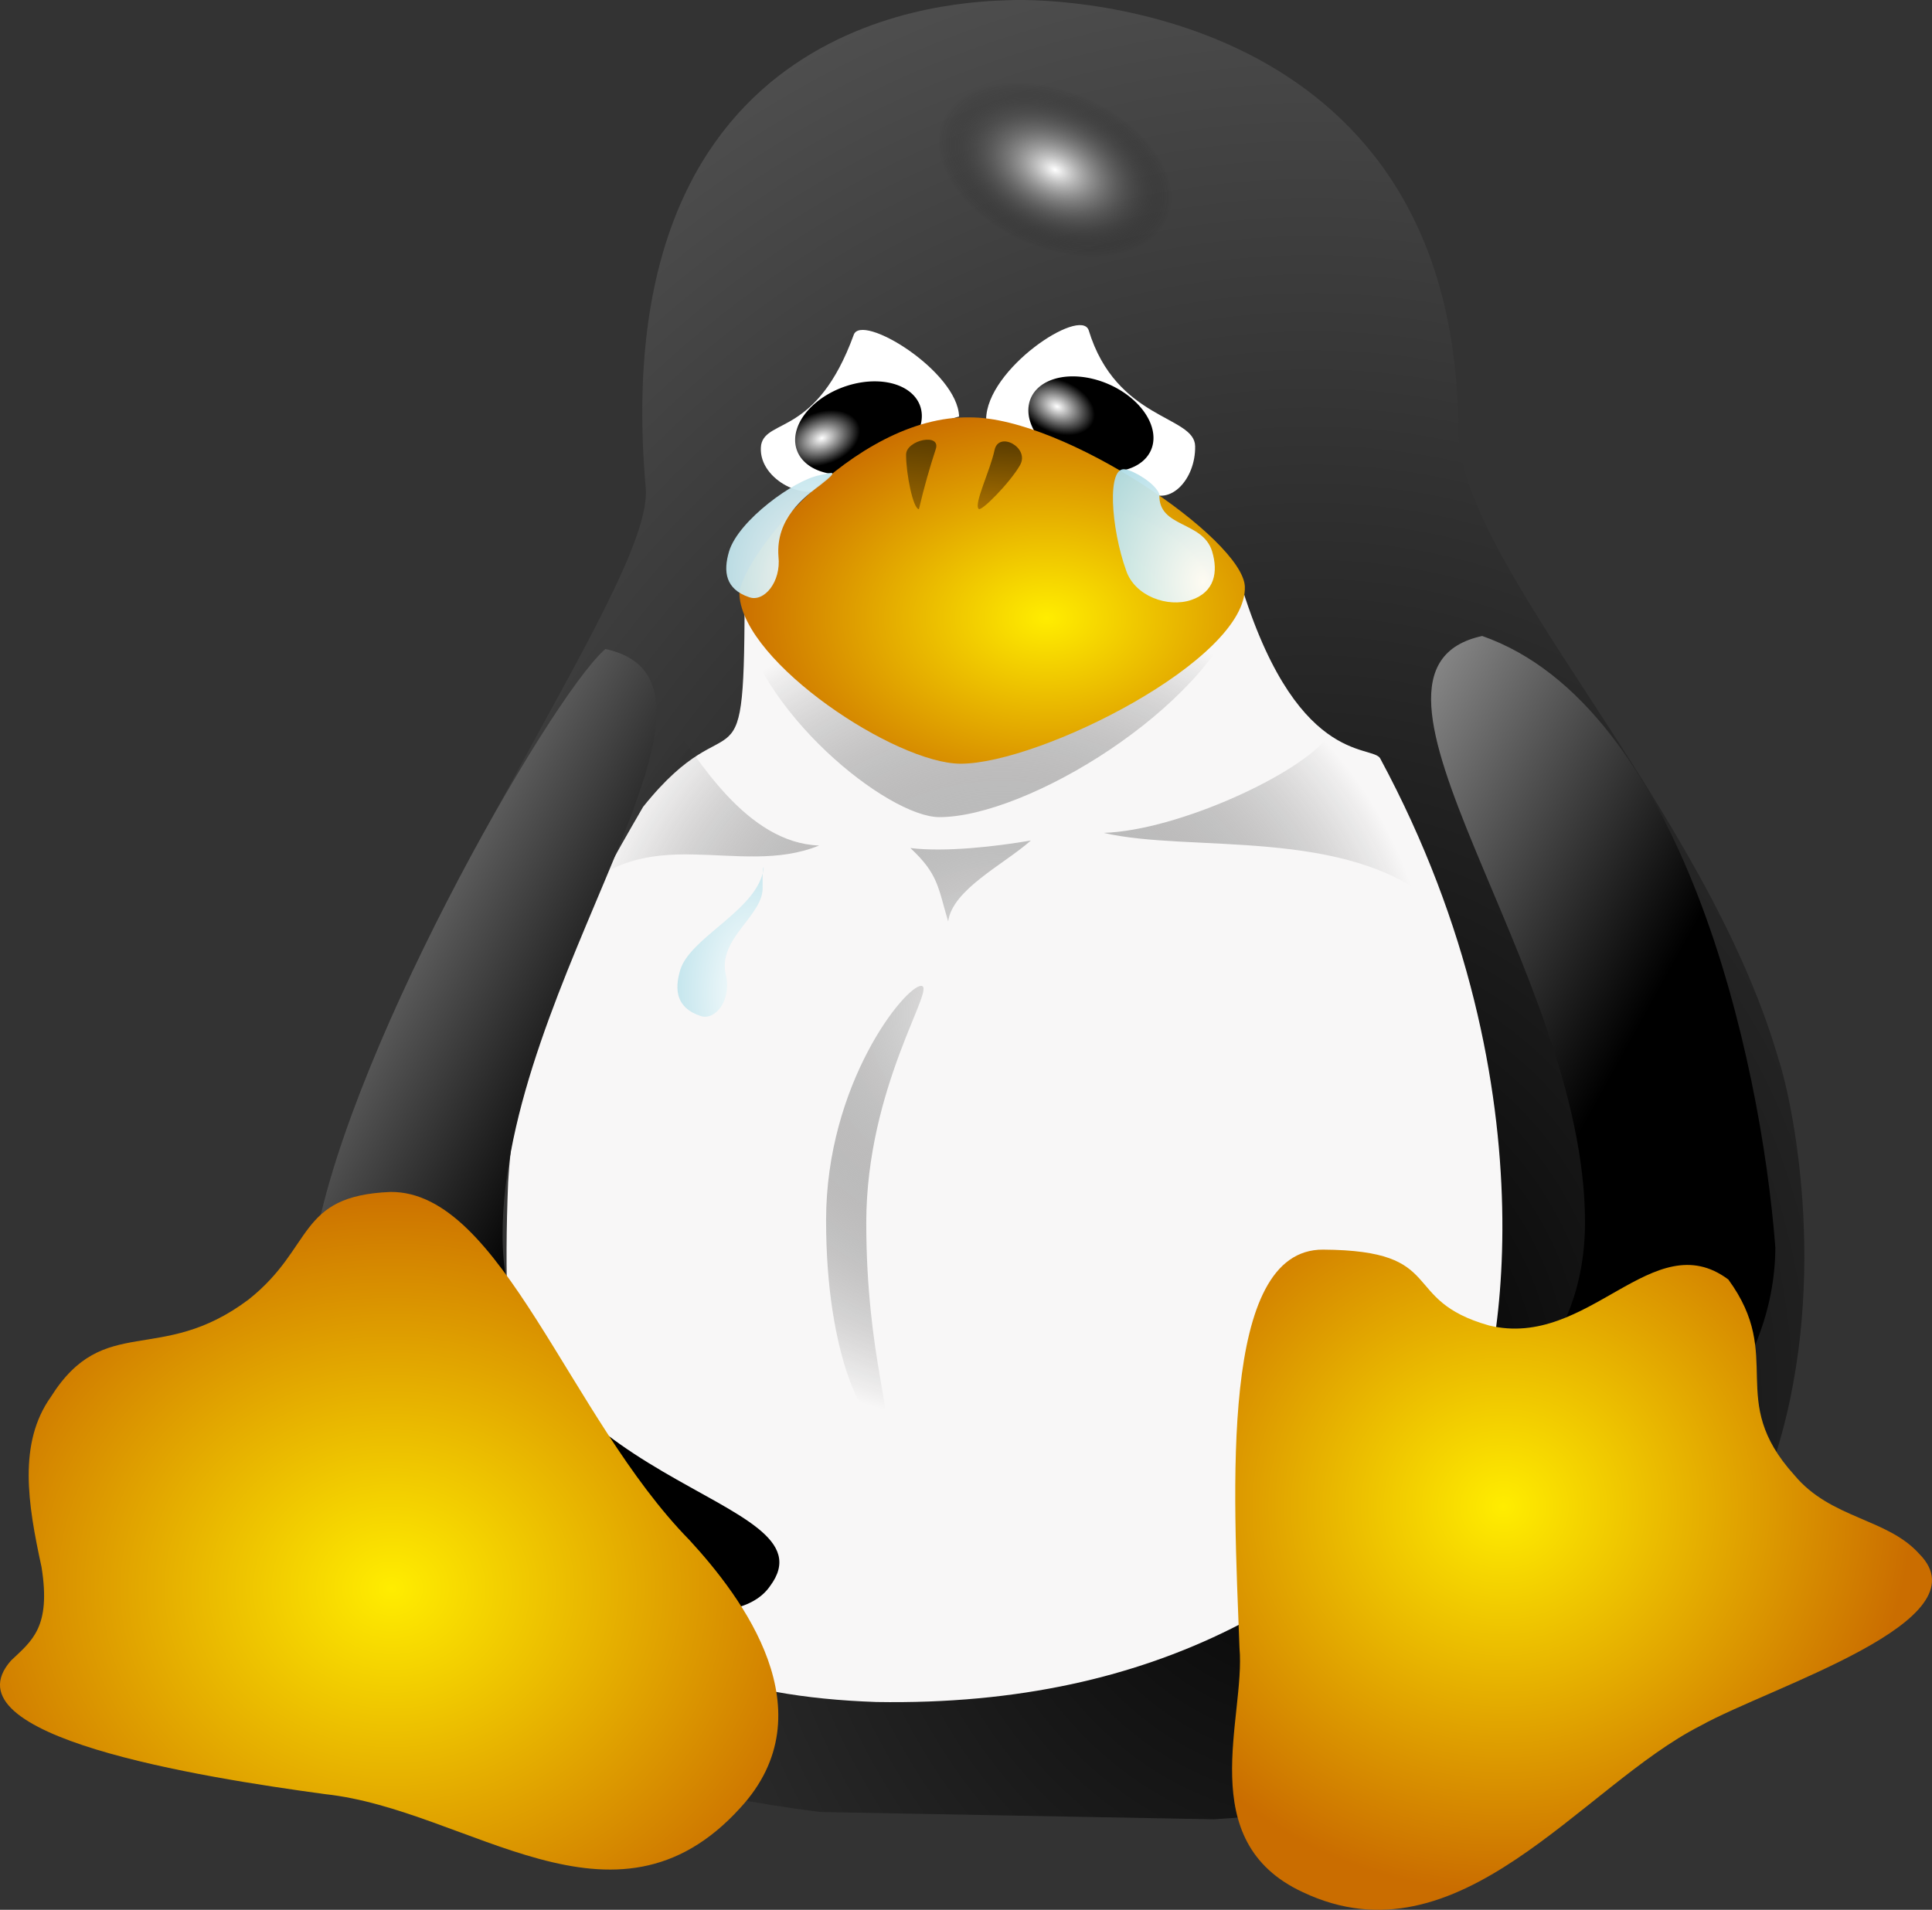 <?xml version="1.0" encoding="UTF-8" standalone="no"?>
<!-- Created with Sodipodi ("http://www.sodipodi.com/") -->
<svg
   xmlns:dc="http://purl.org/dc/elements/1.1/"
   xmlns:cc="http://web.resource.org/cc/"
   xmlns:rdf="http://www.w3.org/1999/02/22-rdf-syntax-ns#"
   xmlns:svg="http://www.w3.org/2000/svg"
   xmlns="http://www.w3.org/2000/svg"
   xmlns:xlink="http://www.w3.org/1999/xlink"
   xmlns:sodipodi="http://sodipodi.sourceforge.net/DTD/sodipodi-0.dtd"
   xmlns:inkscape="http://www.inkscape.org/namespaces/inkscape"
   id="svg602"
   sodipodi:version="0.32"
   width="470.607"
   height="465.289"
   xml:space="preserve"
   sodipodi:docbase="/home/franck/Dessins/Vectoriels/Animaux"
   sodipodi:docname="tux_snif.svg"
   inkscape:version="0.45"
   inkscape:output_extension="org.inkscape.output.svg.inkscape"
   sodipodi:modified="true"
   version="1.0"><rect width="100%" height="100%" fill="#333333" stroke="none"/><defs
     id="defs604"><linearGradient
       id="linearGradient863"><stop
         style="stop-color:#ffffff;stop-opacity:1;"
         offset="0"
         id="stop864" /><stop
         style="stop-color:#000000;stop-opacity:0;"
         offset="1"
         id="stop865" /></linearGradient><linearGradient
       id="linearGradient716"><stop
         style="stop-color:#ffffff;stop-opacity:1;"
         offset="0"
         id="stop717" /><stop
         style="stop-color:#000000;stop-opacity:1;"
         offset="1"
         id="stop718" /></linearGradient><linearGradient
       id="linearGradient738"><stop
         style="stop-color:#ffffff;stop-opacity:1;"
         offset="0"
         id="stop739" /><stop
         style="stop-color:#aadae5;stop-opacity:1;"
         offset="1"
         id="stop740" /></linearGradient><linearGradient
       id="linearGradient688"><stop
         style="stop-color:#ab7200;stop-opacity:1;"
         offset="0"
         id="stop689" /><stop
         style="stop-color:#000000;stop-opacity:1;"
         offset="1"
         id="stop690" /></linearGradient><linearGradient
       id="linearGradient635"><stop
         style="stop-color:#ffed00;stop-opacity:1;"
         offset="0"
         id="stop636" /><stop
         style="stop-color:#ca6d00;stop-opacity:1;"
         offset="1"
         id="stop637" /></linearGradient><linearGradient
       id="linearGradient621"><stop
         style="stop-color:#000;stop-opacity:1;"
         offset="0"
         id="stop622" /><stop
         style="stop-color:#fff;stop-opacity:1;"
         offset="1"
         id="stop623" /></linearGradient><linearGradient
       xlink:href="#linearGradient738"
       id="linearGradient624"
       x1="4.1805541e-07"
       y1="-1.470953e-06"
       x2="1"
       y2="-1.470953e-06" /><linearGradient
       xlink:href="#linearGradient635"
       id="linearGradient628"
       x1="0.617"
       y1="1.093"
       x2="0.198"
       y2="-0.488" /><radialGradient
       xlink:href="#linearGradient738"
       id="radialGradient629"
       cx="0.892"
       cy="0.844"
       r="1.238"
       fx="0.892"
       fy="0.844" /><radialGradient
       xlink:href="#linearGradient635"
       id="radialGradient633"
       cx="2.7225094e-06"
       cy="0.5"
       r="0.876"
       fx="2.7225094e-06"
       fy="0.5"
       gradientTransform="translate(3.571768e-8,1.016935e-6)" /><radialGradient
       xlink:href="#linearGradient635"
       id="radialGradient634"
       cx="0.403"
       cy="0.532"
       r="1.421"
       fx="0.403"
       fy="0.532" /><linearGradient
       xlink:href="#linearGradient635"
       id="linearGradient638"
       x1="0.202"
       y1="0.508"
       x2="1.217"
       y2="0.492" /><linearGradient
       xlink:href="#linearGradient635"
       id="linearGradient639"
       x1="0.013"
       y1="1.043"
       x2="0.601"
       y2="-0.217" /><linearGradient
       xlink:href="#linearGradient635"
       id="linearGradient640"
       x1="0.026"
       y1="0.969"
       x2="1.202"
       y2="-0.047" /><linearGradient
       xlink:href="#linearGradient635"
       id="linearGradient645"
       x1="0.493"
       y1="0.688"
       x2="0.503"
       y2="-0.208"
       gradientTransform="translate(-1.736693e-8,1.12503e-6)" /><linearGradient
       xlink:href="#linearGradient635"
       id="linearGradient662"
       x1="0.5"
       y1="4.286"
       x2="0.51"
       y2="-0.571" /><linearGradient
       xlink:href="#linearGradient688"
       id="linearGradient663"
       x1="0.8"
       y1="0.016"
       x2="0.1"
       y2="0.984"
       gradientTransform="translate(-1.354258e-6,2.60932e-8)" /><linearGradient
       xlink:href="#linearGradient688"
       id="linearGradient664"
       x1="1.297"
       y1="0.07"
       x2="-0.172"
       y2="0.664" /><radialGradient
       xlink:href="#linearGradient635"
       id="radialGradient703"
       cx="0.044"
       cy="0.508"
       r="1.121"
       fx="0.044"
       fy="0.508" /><linearGradient
       xlink:href="#linearGradient738"
       id="linearGradient737"
       x1="0.476"
       y1="0.815"
       x2="0.581"
       y2="0.796"
       spreadMethod="reflect" /><linearGradient
       xlink:href="#linearGradient635"
       id="linearGradient693"
       x1="0.004"
       y1="0.961"
       x2="0.711"
       y2="-0.039" /><radialGradient
       xlink:href="#linearGradient716"
       id="radialGradient715"
       cx="0.21"
       cy="0.469"
       r="0.301"
       fx="0.21"
       fy="0.469"
       gradientTransform="translate(-1.993742e-6,5.513612e-7)" /><linearGradient
       xlink:href="#linearGradient716"
       id="linearGradient816"
       x1="0.624"
       y1="0.469"
       x2="0.618"
       y2="0.883" /><radialGradient
       xlink:href="#linearGradient716"
       id="radialGradient817"
       cx="0.487"
       cy="0.476"
       r="0.717"
       fx="0.487"
       fy="0.476"
       gradientTransform="translate(-7.996448e-8,-1.684752e-6)"
       spreadMethod="reflect" /><linearGradient
       xlink:href="#linearGradient621"
       id="linearGradient839"
       x1="0.205"
       y1="0.594"
       x2="1.666"
       y2="0.554" /><linearGradient
       xlink:href="#linearGradient716"
       id="linearGradient851"
       x1="0.47"
       y1="-0.178"
       x2="0.446"
       y2="0.732"
       gradientTransform="translate(2.988028e-8,1.287356e-6)" /><linearGradient
       xlink:href="#linearGradient716"
       id="linearGradient852"
       x1="0.911"
       y1="0.07"
       x2="0.661"
       y2="0.5" /><radialGradient
       xlink:href="#linearGradient635"
       id="radialGradient844"
       cx="0.5"
       cy="0.586"
       r="0.606"
       fx="0.5"
       fy="0.586" /><radialGradient
       xlink:href="#linearGradient635"
       id="radialGradient845"
       cx="0.382"
       cy="0.391"
       r="0.584"
       fx="0.382"
       fy="0.391" /><radialGradient
       xlink:href="#linearGradient635"
       id="radialGradient856"
       cx="0.608"
       cy="0.578"
       r="0.619"
       fx="0.608"
       fy="0.578" /><linearGradient
       xlink:href="#linearGradient716"
       id="linearGradient858"
       x1="-0.703"
       y1="0.195"
       x2="0.016"
       y2="1.016" /><radialGradient
       xlink:href="#linearGradient621"
       id="radialGradient859"
       cx="0.673"
       cy="0.773"
       r="2.67"
       fx="0.673"
       fy="0.773" /><radialGradient
       xlink:href="#linearGradient863"
       id="radialGradient861"
       cx="0.517"
       cy="0.458"
       r="0.426"
       fx="0.517"
       fy="0.458" /><linearGradient
       xlink:href="#linearGradient688"
       id="linearGradient862"
       x1="-1.038"
       y1="1.009"
       x2="-0.958"
       y2="-1.252"
       gradientTransform="translate(2.444169e-6,-3.506816e-7)" /><radialGradient
       xlink:href="#linearGradient863"
       id="radialGradient866" /><linearGradient
       xlink:href="#linearGradient688"
       id="linearGradient875"
       x1="2.573"
       y1="1.429"
       x2="2.677"
       y2="-1.501"
       gradientTransform="matrix(1.242,0,0,0.805,4.09309e-6,-3.247232e-6)" /><radialGradient
       inkscape:collect="always"
       xlink:href="#linearGradient621"
       id="radialGradient2245"
       cx="416.653"
       cy="491.793"
       fx="416.653"
       fy="491.793"
       r="359.042"
       gradientTransform="scale(0.91,1.099)"
       gradientUnits="userSpaceOnUse" /><radialGradient
       inkscape:collect="always"
       xlink:href="#linearGradient863"
       id="radialGradient2247"
       cx="507.872"
       cy="129.273"
       fx="507.872"
       fy="129.273"
       r="10.995"
       gradientTransform="scale(1.213,0.824)"
       gradientUnits="userSpaceOnUse" /><radialGradient
       inkscape:collect="always"
       xlink:href="#linearGradient863"
       id="radialGradient2249"
       gradientTransform="scale(1.022,0.978)"
       cx="592.822"
       cy="196.314"
       fx="592.822"
       fy="196.314"
       r="34.246"
       gradientUnits="userSpaceOnUse" /><linearGradient
       inkscape:collect="always"
       xlink:href="#linearGradient716"
       id="linearGradient2251"
       x1="193.719"
       y1="325.066"
       x2="311.159"
       y2="459.082"
       gradientTransform="scale(0.696,1.436)"
       gradientUnits="userSpaceOnUse" /><radialGradient
       inkscape:collect="always"
       xlink:href="#linearGradient716"
       id="radialGradient2253"
       cx="398.813"
       cy="448.455"
       fx="398.813"
       fy="448.455"
       r="3.2"
       gradientUnits="userSpaceOnUse" /><radialGradient
       inkscape:collect="always"
       xlink:href="#linearGradient716"
       id="radialGradient2255"
       cx="398.813"
       cy="448.455"
       fx="398.813"
       fy="448.455"
       r="3.2"
       gradientUnits="userSpaceOnUse" /><radialGradient
       inkscape:collect="always"
       xlink:href="#linearGradient635"
       id="radialGradient2257"
       cx="326.012"
       cy="499.22"
       fx="326.012"
       fy="499.22"
       r="63.123"
       gradientTransform="scale(1.208,0.828)"
       gradientUnits="userSpaceOnUse" /><linearGradient
       inkscape:collect="always"
       xlink:href="#linearGradient688"
       id="linearGradient2259"
       gradientTransform="scale(0.809,1.237)"
       x1="452.472"
       y1="312.906"
       x2="453.544"
       y2="282.744"
       gradientUnits="userSpaceOnUse" /><linearGradient
       inkscape:collect="always"
       xlink:href="#linearGradient688"
       id="linearGradient2261"
       gradientTransform="scale(0.66,1.516)"
       x1="573.892"
       y1="259.977"
       x2="575.056"
       y2="227.239"
       gradientUnits="userSpaceOnUse" /><linearGradient
       inkscape:collect="always"
       xlink:href="#linearGradient716"
       id="linearGradient2263"
       x1="542.058"
       y1="322.86"
       x2="659.499"
       y2="456.875"
       gradientTransform="scale(0.696,1.436)"
       gradientUnits="userSpaceOnUse" /><radialGradient
       inkscape:collect="always"
       xlink:href="#linearGradient635"
       id="radialGradient2265"
       cx="627.733"
       cy="238.988"
       fx="627.733"
       fy="238.988"
       r="32.216"
       gradientTransform="scale(1.03,0.971)"
       gradientUnits="userSpaceOnUse" /><radialGradient
       inkscape:collect="always"
       xlink:href="#linearGradient635"
       id="radialGradient2267"
       cx="518.951"
       cy="255.839"
       fx="518.951"
       fy="255.839"
       r="35.749"
       gradientTransform="scale(1.072,0.933)"
       gradientUnits="userSpaceOnUse" /><radialGradient
       inkscape:collect="always"
       xlink:href="#linearGradient738"
       id="radialGradient2269"
       cx="494.167"
       cy="353.702"
       fx="494.167"
       fy="353.702"
       r="35.13"
       gradientTransform="scale(0.874,1.144)"
       gradientUnits="userSpaceOnUse" /><radialGradient
       inkscape:collect="always"
       xlink:href="#linearGradient738"
       id="radialGradient2271"
       cx="367.849"
       cy="371.926"
       fx="367.849"
       fy="371.926"
       r="34.755"
       gradientTransform="scale(0.921,1.086)"
       gradientUnits="userSpaceOnUse" /><radialGradient
       inkscape:collect="always"
       xlink:href="#linearGradient738"
       id="radialGradient2273"
       cx="424.845"
       cy="383.342"
       fx="424.845"
       fy="383.342"
       r="34.221"
       gradientTransform="scale(0.759,1.317)"
       gradientUnits="userSpaceOnUse" /></defs><sodipodi:namedview
     id="base"
     inkscape:zoom="0.36014217"
     inkscape:cx="372.04724"
     inkscape:cy="526.18109"
     inkscape:window-width="822"
     inkscape:window-height="592"
     inkscape:window-x="3"
     inkscape:window-y="25"
     inkscape:current-layer="svg602" /><g
     id="g2224"
     transform="translate(-138.871,-262.813)"><path
       transform="matrix(3,0,0,3,-678.959,-1015.629)"
       sodipodi:nodetypes="csccsss"
       id="path756"
       d="M 354.49,426.165 C 350.879,426.305 321.599,426.706 325.04,465.779 C 326.287,480.166 252.065,562.377 339.233,573.302 L 371.16,573.893 C 429.98,570.349 419.03,518.07 417.001,512.107 C 411.016,491.523 391.155,472.129 391.015,461.08 C 390.879,427.345 359.705,425.938 354.49,426.165 z "
       style="font-size:12px;fill:url(#radialGradient2245);fill-rule:evenodd" /><path
       transform="matrix(2.039,0.947,-0.946,1.892,-759.485,-480.772)"
       sodipodi:ry="10.630493"
       sodipodi:rx="15.650421"
       sodipodi:cy="107.43024"
       sodipodi:cx="615.68225"
       d="M 631.333 107.43 A 15.65 10.63 0 1 1  600.032,107.43 A 15.65 10.63 0 1 1  631.333 107.43 z"
       id="path860"
       style="font-size:12px;fill:url(#radialGradient2247);fill-rule:evenodd"
       sodipodi:type="arc" /><path
       transform="matrix(3,0,0,3,-1434.675,-66.289)"
       sodipodi:nodetypes="cssccscss"
       id="path793"
       d="M 643.652,226.244 C 633.306,238.871 618.883,248.316 595.666,247.921 C 572.002,247.101 564.546,235.698 565.773,205.716 C 566.504,192.961 572.129,183.186 576.73,175.229 C 584.216,165.861 585,175.381 584.972,157.055 C 591.217,163.264 600.525,156.334 603.067,156.364 C 607.905,156.463 621.099,160.571 625.004,156.245 C 629.551,172.025 635.974,170.123 636.585,171.302 C 651.262,198.561 645.951,222.929 643.652,226.244 z "
       style="font-size:12px;fill:#f8f7f7;fill-rule:evenodd" /><path
       transform="matrix(3,0,0,3,-1434.675,-66.289)"
       sodipodi:nodetypes="cccccccccccccccccccccc"
       id="path871"
       d="M 625.407,158.544 C 622.454,167.254 607.874,176.061 600.786,176.061 C 596.651,176.061 585.867,167.539 584.39,158.83 C 589.895,164.253 597.313,169.776 601.95,169.96 C 607.078,170.089 620.647,163.57 625.407,158.544 z M 578.985,168.302 C 576.673,170.958 573.79,175.239 570.989,182.792 C 576.895,176.152 584.492,181.039 591.024,178.366 C 585.118,178.157 581.132,171.225 578.985,168.302 z M 598.433,178.571 C 600.717,180.691 600.679,181.783 601.501,184.53 C 601.861,181.922 605.979,179.94 608.218,177.959 C 605.365,178.447 601.285,178.918 598.433,178.571 z M 632.27,169.58 C 636.446,173.297 639.96,177.675 641.004,183.062 C 633.845,176.84 621.083,178.968 614.133,177.339 C 620.247,177.13 630.123,172.503 632.27,169.58 z M 594.852,209.012 C 594.852,220.102 597.374,225.548 596.069,225.548 C 594.765,225.548 591.589,219.893 591.589,208.803 C 591.589,197.713 598.007,189.765 599.312,189.765 C 600.616,189.765 594.852,197.922 594.852,209.012 z "
       style="font-size:12px;fill:url(#radialGradient2249);fill-rule:evenodd" /><path
       sodipodi:nodetypes="csccc"
       id="path758"
       d="M 261.291,563.908 C 261.448,625.688 343.367,626.701 326.398,649.295 C 310.95,671.498 215.087,631.617 214.931,569.837 C 221.076,523.074 272.667,432.834 286.33,420.928 C 325.037,429.324 261.135,502.127 261.291,563.908 z "
       style="font-size:12px;fill:url(#linearGradient2251);fill-rule:evenodd" /><path
       sodipodi:nodetypes="ccscc"
       id="path699"
       d="M 372.489,364.283 C 358.732,368.208 346.923,374.975 339.461,381.521 C 334.813,385.133 323.141,379.291 324.273,371.176 C 325.592,364.708 337.814,369.072 346.808,344.443 C 348.574,338.839 372.143,353.235 372.489,364.283 z "
       style="font-size:12px;fill:#ffffff;fill-rule:evenodd" /><path
       sodipodi:nodetypes="ccscc"
       id="path703"
       d="M 379.08,365.04 C 392.459,368.73 408.848,376.778 418.506,382.548 C 423.799,386.19 430.12,379.669 429.991,371.524 C 429.872,363.984 410.782,365.321 404.049,343.242 C 402.028,337.587 379.119,352.714 379.08,365.04 z "
       style="font-size:12px;fill:#ffffff;fill-rule:evenodd" /><path
       transform="matrix(2.823,-1.016,0.677,1.882,-1090.383,-69.205)"
       sodipodi:ry="5.3152466"
       sodipodi:rx="5.3152466"
       sodipodi:cy="448.78644"
       sodipodi:cx="401.89166"
       d="M 407.207 448.786 A 5.315 5.315 0 1 1  396.576,448.786 A 5.315 5.315 0 1 1  407.207 448.786 z"
       id="path714"
       style="font-size:12px;fill:url(#radialGradient2253);fill-rule:evenodd"
       sodipodi:type="arc" /><path
       transform="matrix(2.755,1.187,-0.792,1.837,-347.17,-935.33)"
       sodipodi:ry="5.3152466"
       sodipodi:rx="5.3152466"
       sodipodi:cy="448.78644"
       sodipodi:cx="401.89166"
       d="M 407.207 448.786 A 5.315 5.315 0 1 1  396.576,448.786 A 5.315 5.315 0 1 1  407.207 448.786 z"
       id="path719"
       style="font-size:12px;fill:url(#radialGradient2255);fill-rule:evenodd"
       sodipodi:type="arc" /><path
       sodipodi:nodetypes="ccscs"
       id="path691"
       d="M 442.096,405.654 C 442.869,423.447 392.201,448.876 372.878,448.876 C 357.076,448.876 320.121,424.382 318.991,407.882 C 318.388,399.961 346.491,363.878 375.251,364.504 C 398.212,364.504 441.465,394.077 442.096,405.654 z "
       style="font-size:12px;fill:url(#radialGradient2257);fill-rule:evenodd" /><path
       sodipodi:nodetypes="ccss"
       id="path873"
       d="M 387.344,376.126 C 384.914,380.403 377.815,387.581 377.259,386.799 C 376.044,385.561 380.039,377.565 381.122,372.492 C 382.115,367.72 389.774,371.848 387.344,376.126 z "
       style="font-size:12px;fill:url(#linearGradient2259);fill-rule:evenodd" /><path
       sodipodi:nodetypes="cccc"
       id="path874"
       d="M 359.581,373.565 C 359.559,378.166 361.279,386.793 362.705,386.872 C 364.012,381.315 365.31,376.841 366.774,372.333 C 368.279,368.187 359.602,369.954 359.581,373.565 z "
       style="font-size:12px;fill:url(#linearGradient2261);fill-rule:evenodd" /><path
       sodipodi:nodetypes="csccc"
       id="path744"
       d="M 524.954,560.74 C 524.798,622.52 442.878,623.534 459.848,646.127 C 475.296,668.33 571.158,628.449 571.315,566.669 C 567.72,519.906 548.43,434.766 499.916,417.76 C 461.209,426.156 525.111,498.96 524.954,560.74 z "
       style="font-size:12px;fill:url(#linearGradient2263);fill-rule:evenodd" /><g
       style="font-size:12px"
       transform="matrix(3,0,0,3,-1413.112,-53.164)"
       id="g1065"><path
         transform="translate(-7.188,-4.375)"
         sodipodi:nodetypes="csssscsss"
         id="path842"
         d="M 662.602,249.841 C 652.956,254.72 643.024,269.404 630.293,263.362 C 621.353,259.215 625.663,249.164 625.156,243.531 C 624.668,230.55 623.507,211.131 631.947,211.184 C 642.155,211.246 638.026,215.255 645.42,217.344 C 653.505,219.306 658.739,209.047 664.847,213.609 C 669.479,219.944 664.622,223.322 670.205,229.491 C 673.168,233.06 677.751,232.984 680.354,235.897 C 685.774,241.348 668.32,246.654 662.602,249.841 z "
         style="font-size:12px;fill:url(#radialGradient2265);fill-rule:evenodd" /><path
         transform="translate(-7.188,-4.375)"
         sodipodi:nodetypes="cssssssss"
         id="path843"
         d="M 550.891,255.401 C 562.595,256.653 574.367,267.804 584.603,256.54 C 591.832,248.725 584.743,239.391 580.515,234.79 C 570.734,224.827 565.241,206.427 556.223,206.499 C 548.588,206.809 550.063,210.982 544.701,215.234 C 537.495,220.649 532.989,216.239 528.639,223.151 C 525.987,226.895 526.759,231.779 527.886,236.951 C 528.678,241.871 527.098,242.949 525.416,244.55 C 519.933,250.733 540.853,254.032 550.891,255.401 z "
         style="font-size:12px;fill:url(#radialGradient2267);fill-rule:evenodd" /></g><path
       sodipodi:nodetypes="cccscs"
       id="path750"
       d="M 434.127,397.148 C 435.63,402.156 434.778,407.052 429.035,408.987 C 423.292,410.923 415.281,408.043 413.182,401.813 C 409.503,391.57 408.363,376.155 413.043,377.167 C 415.281,377.619 420.272,380.568 421.287,383.223 C 420.908,391.471 431.821,389.62 434.127,397.148 z "
       style="font-size:12px;opacity:0.949;fill:url(#radialGradient2269);fill-rule:evenodd;stroke-width:1" /><path
       sodipodi:nodetypes="ccssss"
       id="path751"
       d="M 316.475,397.109 C 314.971,402.117 315.611,406.376 321.354,408.311 C 324.972,409.609 329.178,404.593 328.494,398.375 C 327.792,389.106 334.841,383.834 338.631,381.034 C 343.971,376.876 341.139,378.075 338.409,378.616 C 332.322,379.782 318.78,389.581 316.475,397.109 z "
       style="font-size:12px;opacity:0.949;fill:url(#radialGradient2271);fill-rule:evenodd;stroke-width:1" /><path
       sodipodi:nodetypes="ccssss"
       id="path753"
       d="M 304.574,499.115 C 303.071,504.123 303.71,508.382 309.454,510.317 C 313.072,511.615 317.14,506.466 315.692,500.38 C 313.487,491.413 325.045,485.84 324.627,478.832 C 324.514,472.066 325.385,473.81 324.404,476.415 C 321.323,485.394 306.88,491.587 304.574,499.115 z "
       style="font-size:12px;opacity:0.949;fill:url(#radialGradient2273);fill-rule:evenodd;stroke-width:1" /></g></svg>